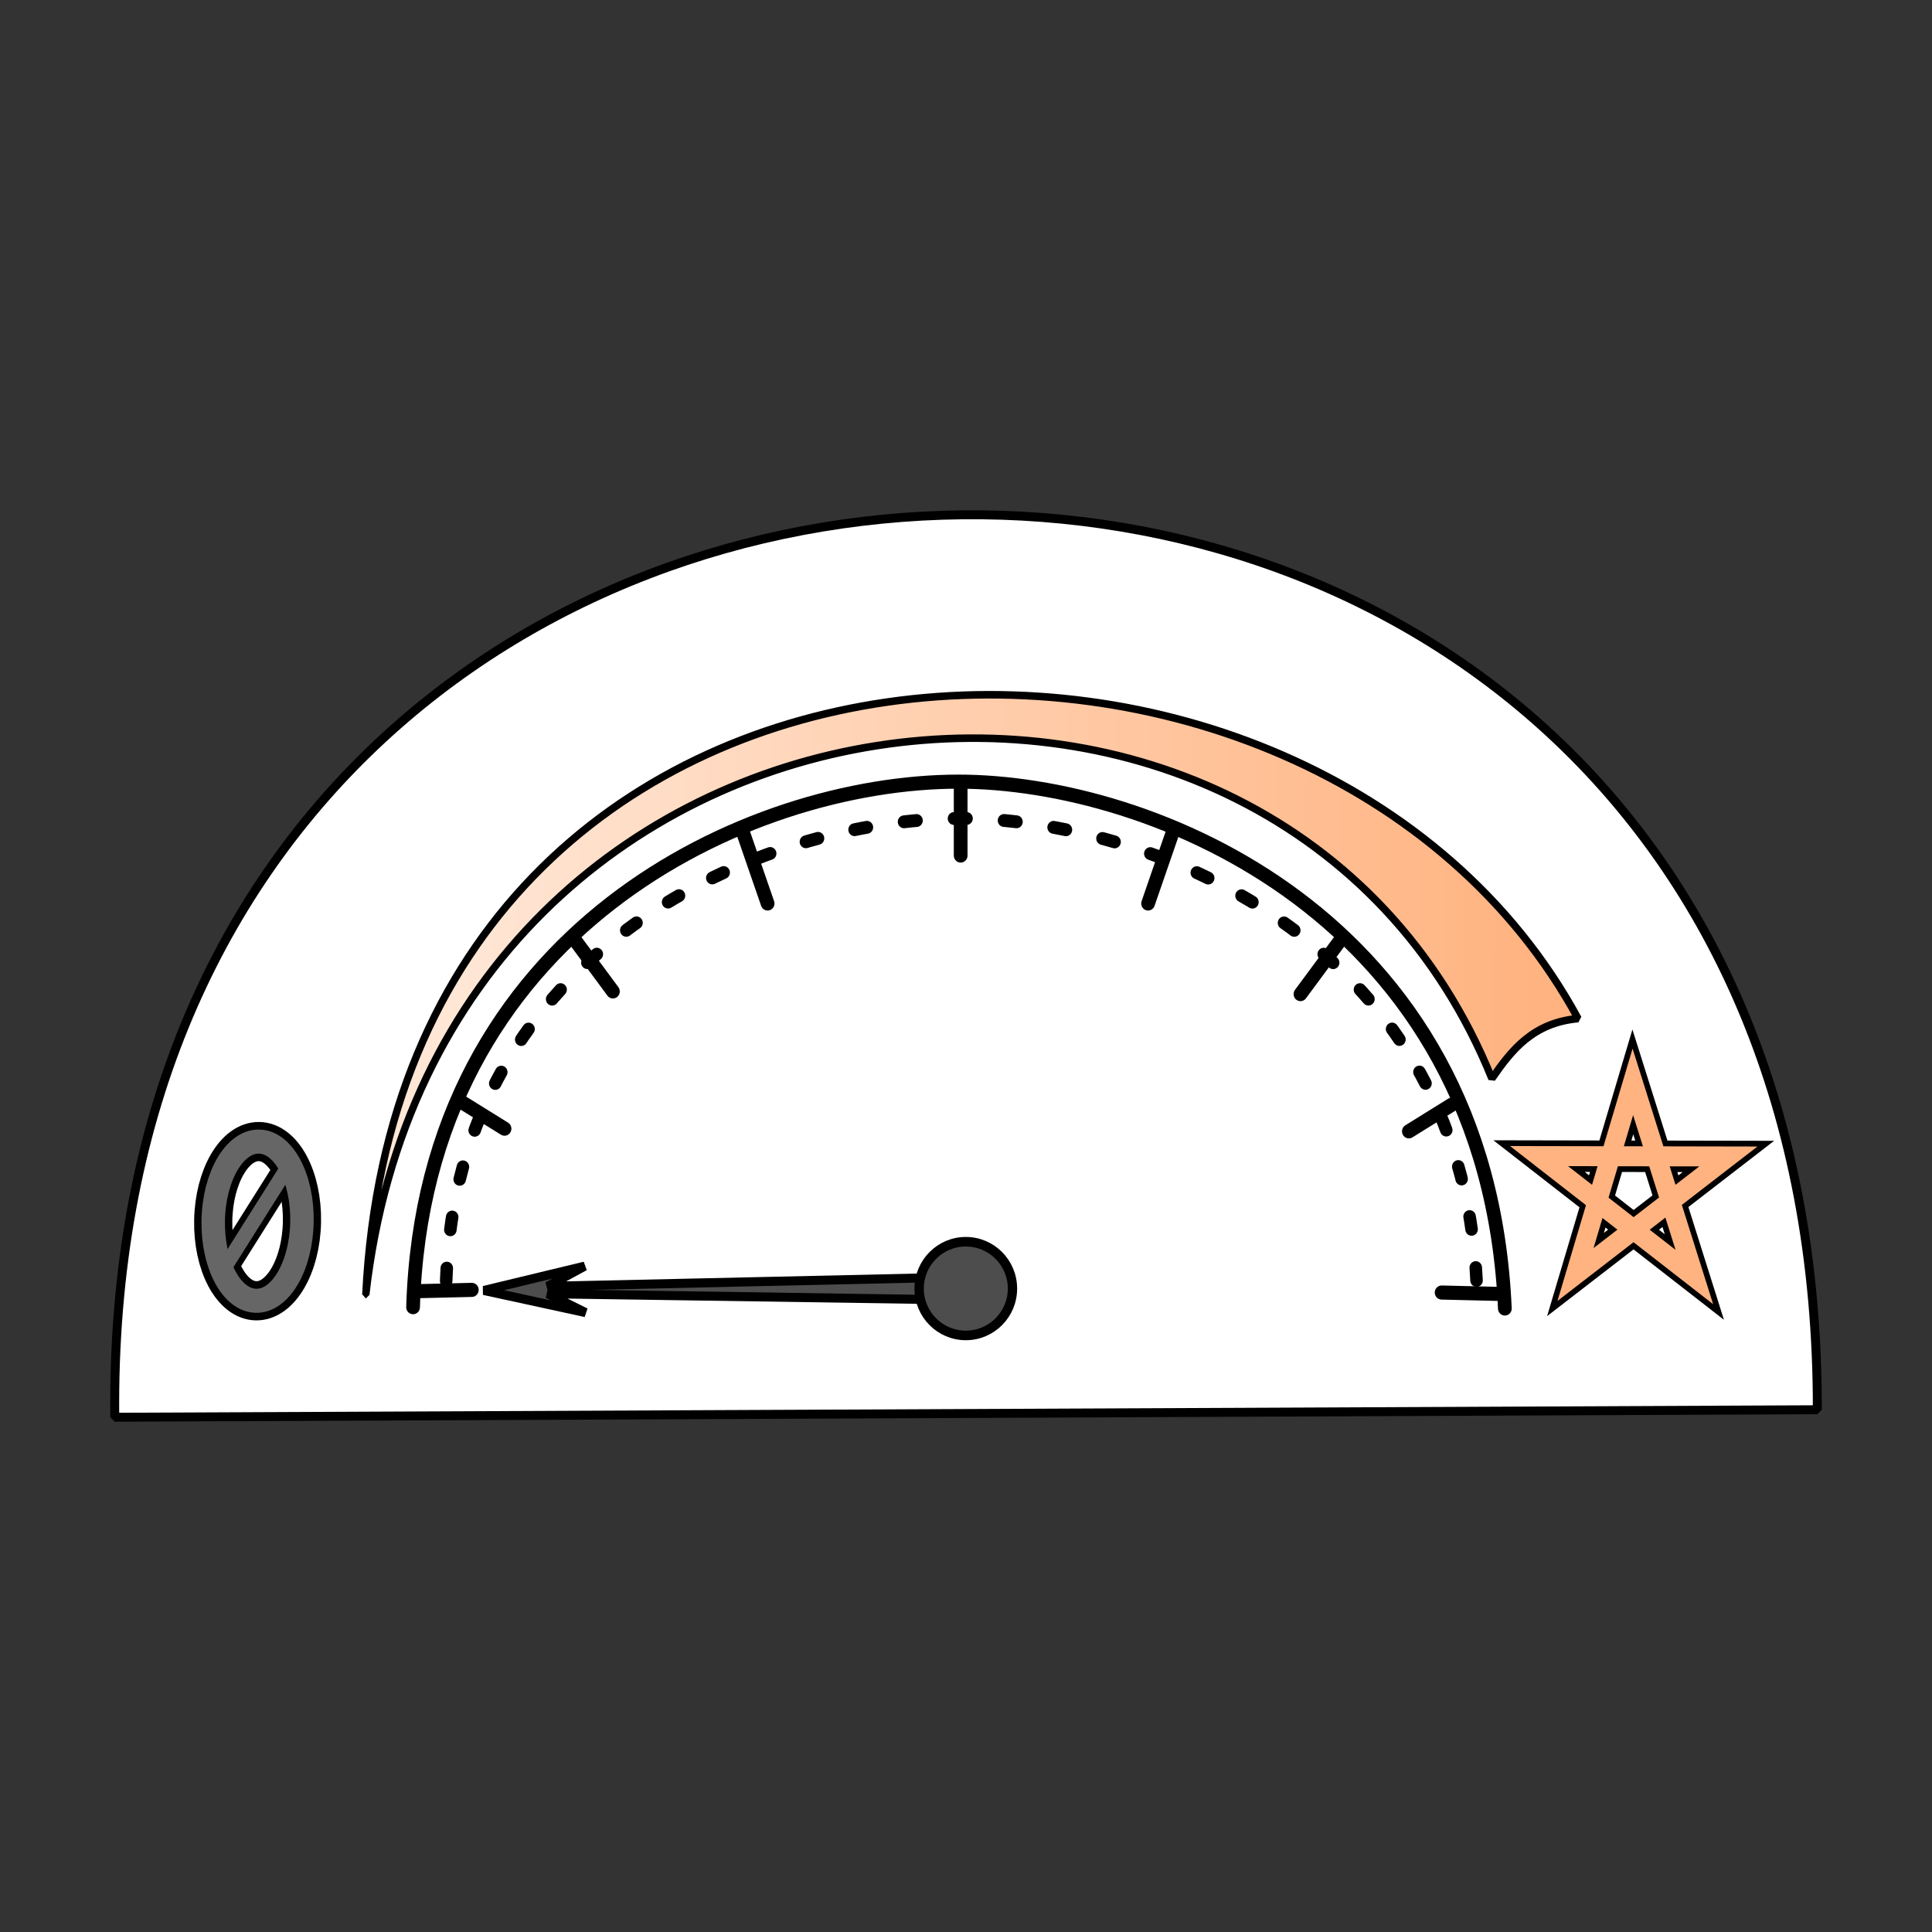 <?xml version="1.0" encoding="UTF-8"?>
<svg version="1.1" viewBox="0 0 64 64" xml:space="preserve" xmlns="http://www.w3.org/2000/svg"><rect x="0" y="0" width="64" height="64" fill="#333333" stroke="none"/><defs><linearGradient id="linearGradient1569" x1="12.603" x2="54.641" y1="24.06" y2="24.5" gradientTransform="matrix(.871 0 0 1.002 3.507 6.485)" gradientUnits="userSpaceOnUse"><stop stop-color="#ffe6d5" offset="0"/><stop stop-color="#ffb380" offset="1"/></linearGradient></defs><path d="m3.802 46.948c-0.425-39.316 56.466-40.318 56.399-0.249z" fill="#fff" stroke="#000" stroke-linecap="round" stroke-linejoin="bevel" stroke-width=".296"/><g transform="matrix(.974 0 0 1 1.191 1.201)" stroke-linecap="round"><g fill="none"><g stroke="#000"><ellipse transform="matrix(1 .019 -.02 1 0 0)" cx="8.32" cy="39.094" rx="1.509" ry="2.637" stroke-linejoin="bevel" stroke-width="1.298"/><path d="m6.42 40.78 2.078-3.212" stroke-linejoin="bevel" stroke-width=".896"/><path d="m52.361 41.019 1.95-6.381 2.092 6.464-5.282-4.006 6.44 0.012z" stroke-width="1.042"/></g><path d="m52.361 41.019 1.95-6.381 2.092 6.464-5.282-4.006 6.44 0.012z" stroke="#ffb380" stroke-width=".662"/><g transform="translate(.872)" stroke="#000" stroke-linejoin="bevel" stroke-width=".467"><path d="m11.954 42.101c0.383-12.5 11.403-17.406 18.547-17.409 6.504-0.003 17.997 4.403 18.585 17.453"/><path d="m30.578 24.933v2.207"/><path d="m17.445 29.92 1.306 1.721"/><path d="m23.167 26.345 0.845 2.383"/><path d="m13.605 35.305 1.459 0.883"/><path d="m12.07 41.572 1.882-0.044"/><path d="m43.441 30.009-1.306 1.721"/><path d="m37.797 26.345-0.845 2.383"/><path d="m47.281 35.393-1.459 0.883"/><path d="m48.817 41.66-1.881-0.044"/></g></g><g stroke-linejoin="bevel"><g stroke="#000"><path d="m31.307 41.859-13.903-0.203 1.29 0.624-3.461-0.733 3.431-0.805-1.264 0.668 13.879-0.301z" fill="#4d4d4d" stroke-width=".3"/><ellipse cx="31.625" cy="41.485" rx="1.587" ry="1.552" fill="#4d4d4d" stroke-width=".317"/><path d="m13.952 41.233c0.362-11.002 10.763-15.319 17.505-15.322 6.139-0.002 16.987 3.875 17.542 15.361" fill="none" stroke-dasharray="0.426, 1.277" stroke-width=".426"/></g><path d="m11.218 41.687c2.509-21.551 31.075-24.562 38.299-7.159 0.675-0.952 1.404-1.851 2.932-1.986-8.926-16.009-40.005-15.003-41.23 9.145z" fill="url(#linearGradient1569)" stroke="#000" stroke-width=".25"/><g transform="translate(.187)" fill="none" stroke="#666"><ellipse transform="matrix(1 .019 -.02 1 0 0)" cx="8.133" cy="39.098" rx="1.509" ry="2.637" stroke-width=".797"/><path d="m6.233 40.78 2.078-3.212" stroke-width=".493"/></g></g></g></svg>
